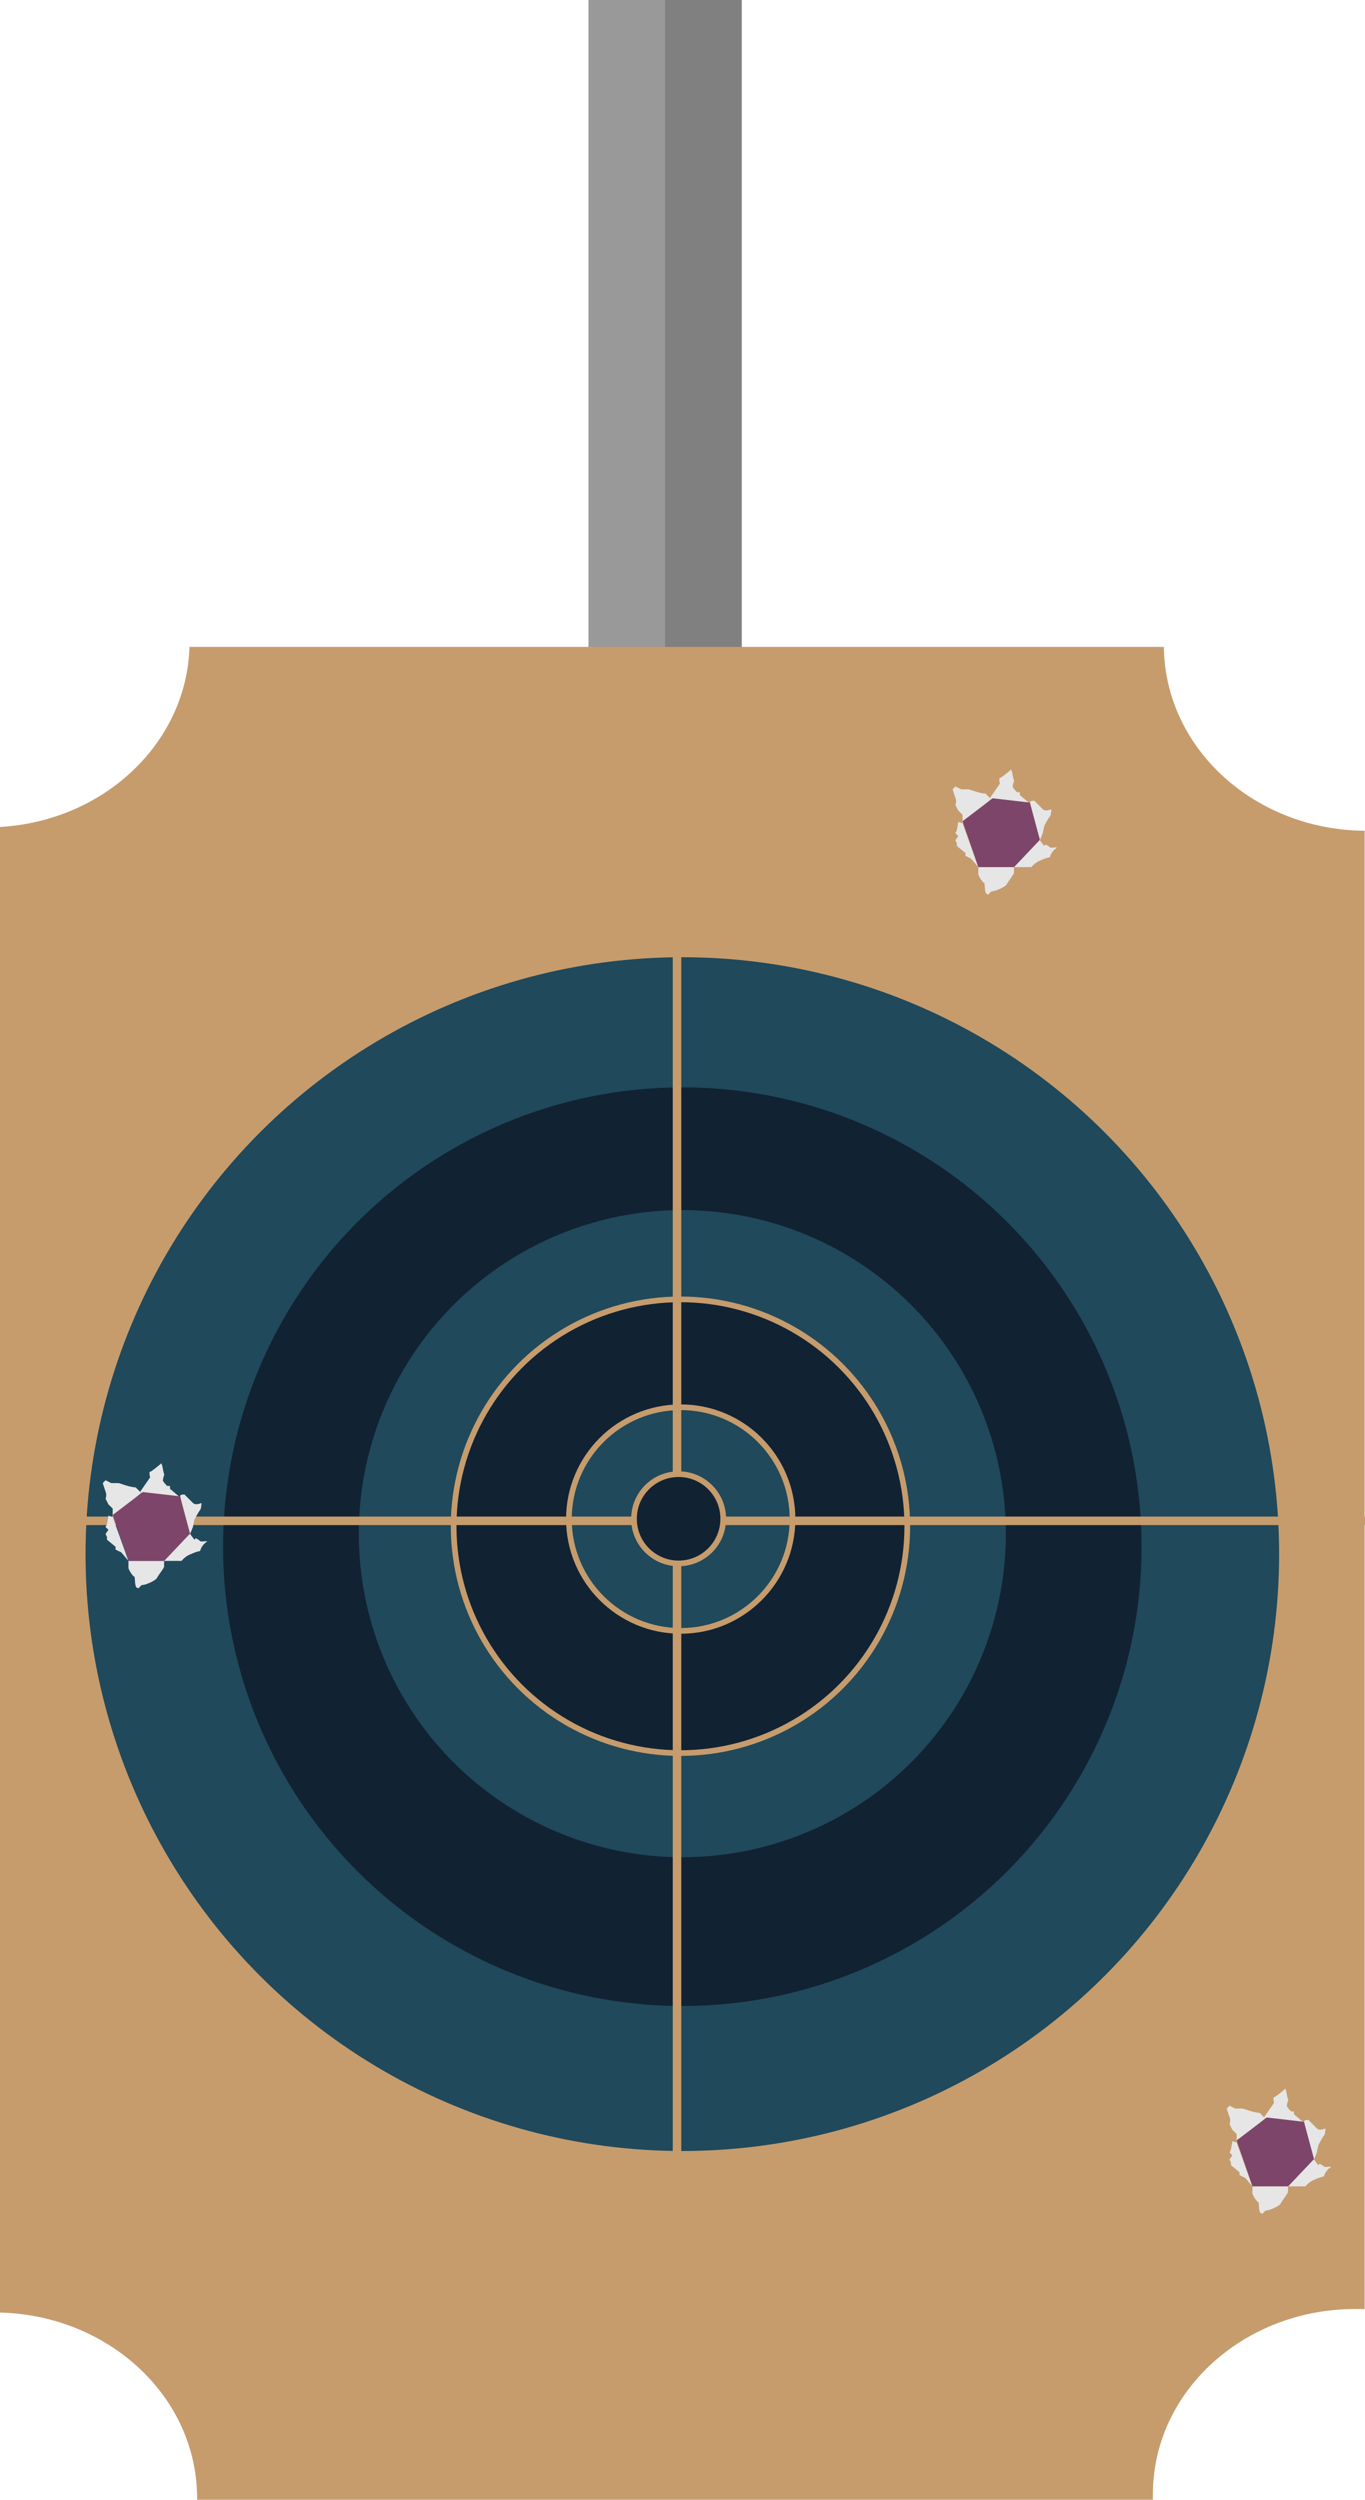 <svg xmlns="http://www.w3.org/2000/svg" viewBox="0 0 481.14 880.98"><defs><style>.cls-1{fill:#999;}.cls-2{fill:gray;}.cls-3{fill:#c69c6d;}.cls-4,.cls-7{fill:#20495b;}.cls-5,.cls-6{fill:#123;}.cls-6,.cls-7,.cls-8{stroke:#c69c6d;stroke-miterlimit:10;}.cls-6,.cls-7{stroke-width:2px;}.cls-8{fill:none;stroke-width:3px;}.cls-9{fill:#e6e6e6;}.cls-10{fill:#7d4569;}</style></defs><title>target3</title><g id="Layer_2" data-name="Layer 2"><g id="SKILLS"><g id="target3"><rect class="cls-1" x="207.43" width="54" height="247"/><rect class="cls-2" x="234.43" width="27" height="247"/><path class="cls-3" d="M477.74,813.75c1.1,0,2.19,0,3.27.08V292.78c-38.92-.32-70.4-29.15-70.76-64.8H66.79c-1,33.89-30.13,61.34-66.79,63.47V815c38.54,1,69.47,29.85,69.47,65.37,0,.21,0,.4,0,.61h336.9c0-.6,0-1.2,0-1.81C406.31,843,438.29,813.75,477.74,813.75Z"/><circle class="cls-4" cx="240.51" cy="547.71" r="210.36"/><circle class="cls-5" cx="240.51" cy="545.09" r="161.87"/><circle class="cls-4" cx="240.51" cy="540.5" r="114.03"/><circle class="cls-6" cx="239.85" cy="537.88" r="79.95"/><circle class="cls-7" cx="239.94" cy="535.36" r="39.41"/><line class="cls-8" x1="1.43" y1="535.98" x2="481.14" y2="535.98"/><line class="cls-8" x1="238.64" y1="228.98" x2="238.64" y2="879.98"/><circle class="cls-6" cx="239.2" cy="535.26" r="15.73"/><path class="cls-9" d="M435.9,755.09v-3l-1.51-1.49-1-2a3.44,3.44,0,0,0,0-2.49l-1-3,1-1,2,1h2.52c.51,0,4,1.49,6.06,1.49l2,2Z"/><path class="cls-9" d="M446,746.62l13.63,1.5-3.53-3v-1h-1s-1.52-1.49-1.52-2a11,11,0,0,1,.51-2,11.24,11.24,0,0,1-.51-2,11.34,11.34,0,0,0-.5-2s-3.53,3-4,3,0,2,0,2l-3.49,5Z"/><path class="cls-9" d="M463.17,761.07l1-2.49.5-2.49a29.29,29.29,0,0,1,2-3.49c.51-.5.51-2.49.51-2.49s-2,1-3,0l-3-3s-1.52,0-1.52.5,3,13.45,3,13.45S463.17,761.56,463.17,761.07Z"/><path class="cls-9" d="M454.08,770.53h6.06a7.92,7.92,0,0,1,3.53-2.49,12.9,12.9,0,0,1,3-1,5.68,5.68,0,0,1,2-3c1.52-1-1.51,0-2-.49a7.16,7.16,0,0,0-1.51-1l-.51.5-1.51-2s0-.5-.51,0-8.58,9-8.58,9S453.57,770.53,454.08,770.53Z"/><path class="cls-9" d="M441.46,770.53V773c0,.5,1.51,3,2,3s0,3.48,1,4,1-1,2-1,4.54-1.5,5-2.49,2.53-3.49,2.53-4v-2Z"/><polygon class="cls-9" points="435.9 755.09 434.39 754.59 433.88 757.58 433.38 758.58 434.39 759.57 433.38 761.07 433.88 762.06 433.88 763.06 436.91 765.55 436.91 766.54 438.93 767.54 441.46 770.53 435.9 755.09"/><polygon class="cls-10" points="463.17 760.91 454.08 770.5 441.46 770.5 435.9 754.34 446.51 746.26 459.63 747.78 463.17 760.91"/><path class="cls-9" d="M339.28,290.16v-3l-1.51-1.5-1-2a3.38,3.38,0,0,0,0-2.49l-1-3,1-1,2,1h2.52c.51,0,4,1.49,6.06,1.49l2,2Z"/><path class="cls-9" d="M349.38,281.7,363,283.19l-3.54-3v-1h-1s-1.51-1.5-1.51-2a11.42,11.42,0,0,1,.5-2,11.18,11.18,0,0,1-.5-2,11,11,0,0,0-.51-2s-3.53,3-4,3,0,2,0,2l-3.48,5Z"/><path class="cls-9" d="M366.55,296.14l1-2.49.51-2.49a28,28,0,0,1,2-3.49c.5-.49.5-2.49.5-2.49s-2,1-3,0l-3-3s-1.51,0-1.51.5,3,13.45,3,13.45S366.55,296.64,366.55,296.14Z"/><path class="cls-9" d="M357.46,305.6h6.06a7.92,7.92,0,0,1,3.54-2.49,12.81,12.81,0,0,1,3-1,5.58,5.58,0,0,1,2-3c1.51-1-1.52,0-2-.5a7.39,7.39,0,0,0-1.52-1l-.5.5-1.52-2s0-.5-.5,0-8.59,9-8.59,9S357,305.6,357.46,305.6Z"/><path class="cls-9" d="M344.84,305.6v2.49c0,.5,1.51,3,2,3s0,3.49,1,4,1-1,2-1,4.54-1.49,5.05-2.49,2.52-3.49,2.52-4v-2Z"/><polygon class="cls-9" points="339.29 290.16 337.77 289.67 337.26 292.65 336.76 293.65 337.77 294.65 336.76 296.14 337.26 297.14 337.26 298.13 340.3 300.62 340.3 301.62 342.31 302.62 344.84 305.6 339.29 290.16"/><polygon class="cls-10" points="366.55 295.98 357.46 305.57 344.84 305.57 339.29 289.42 349.89 281.34 363.02 282.85 366.55 295.98"/><path class="cls-9" d="M39.72,534.66v-3l-1.51-1.49-1-2a3.38,3.38,0,0,0,0-2.49l-1-3,1-1,2,1h2.52c.51,0,4,1.49,6.06,1.49l2,2Z"/><path class="cls-9" d="M49.82,526.2l13.64,1.49-3.54-3v-1h-1s-1.51-1.5-1.51-2a11.42,11.42,0,0,1,.5-2,11.18,11.18,0,0,1-.5-2,11,11,0,0,0-.51-2s-3.53,3-4,3,0,2,0,2l-3.48,5Z"/><path class="cls-9" d="M67,540.64l1-2.49.51-2.49a28,28,0,0,1,2-3.49c.5-.5.5-2.49.5-2.49s-2,1-3,0l-3-3s-1.51,0-1.51.5,3,13.45,3,13.45S67,541.14,67,540.64Z"/><path class="cls-9" d="M57.9,550.1H64a7.92,7.92,0,0,1,3.54-2.49,12.81,12.81,0,0,1,3-1,5.58,5.58,0,0,1,2-3c1.51-1-1.52,0-2-.5a7.39,7.39,0,0,0-1.52-1l-.5.5-1.52-2s0-.5-.5,0-8.59,9-8.59,9S57.4,550.1,57.9,550.1Z"/><path class="cls-9" d="M45.28,550.1v2.49c0,.5,1.51,3,2,3s0,3.49,1,4,1-1,2-1,4.54-1.5,5.05-2.49,2.52-3.49,2.52-4v-2Z"/><polygon class="cls-9" points="39.73 534.66 38.21 534.16 37.7 537.15 37.2 538.15 38.21 539.14 37.2 540.64 37.7 541.63 37.7 542.63 40.73 545.12 40.73 546.12 42.76 547.11 45.28 550.1 39.73 534.66"/><polygon class="cls-10" points="66.99 540.48 57.9 550.07 45.28 550.07 39.73 533.91 50.33 525.84 63.46 527.35 66.99 540.48"/></g></g></g></svg>